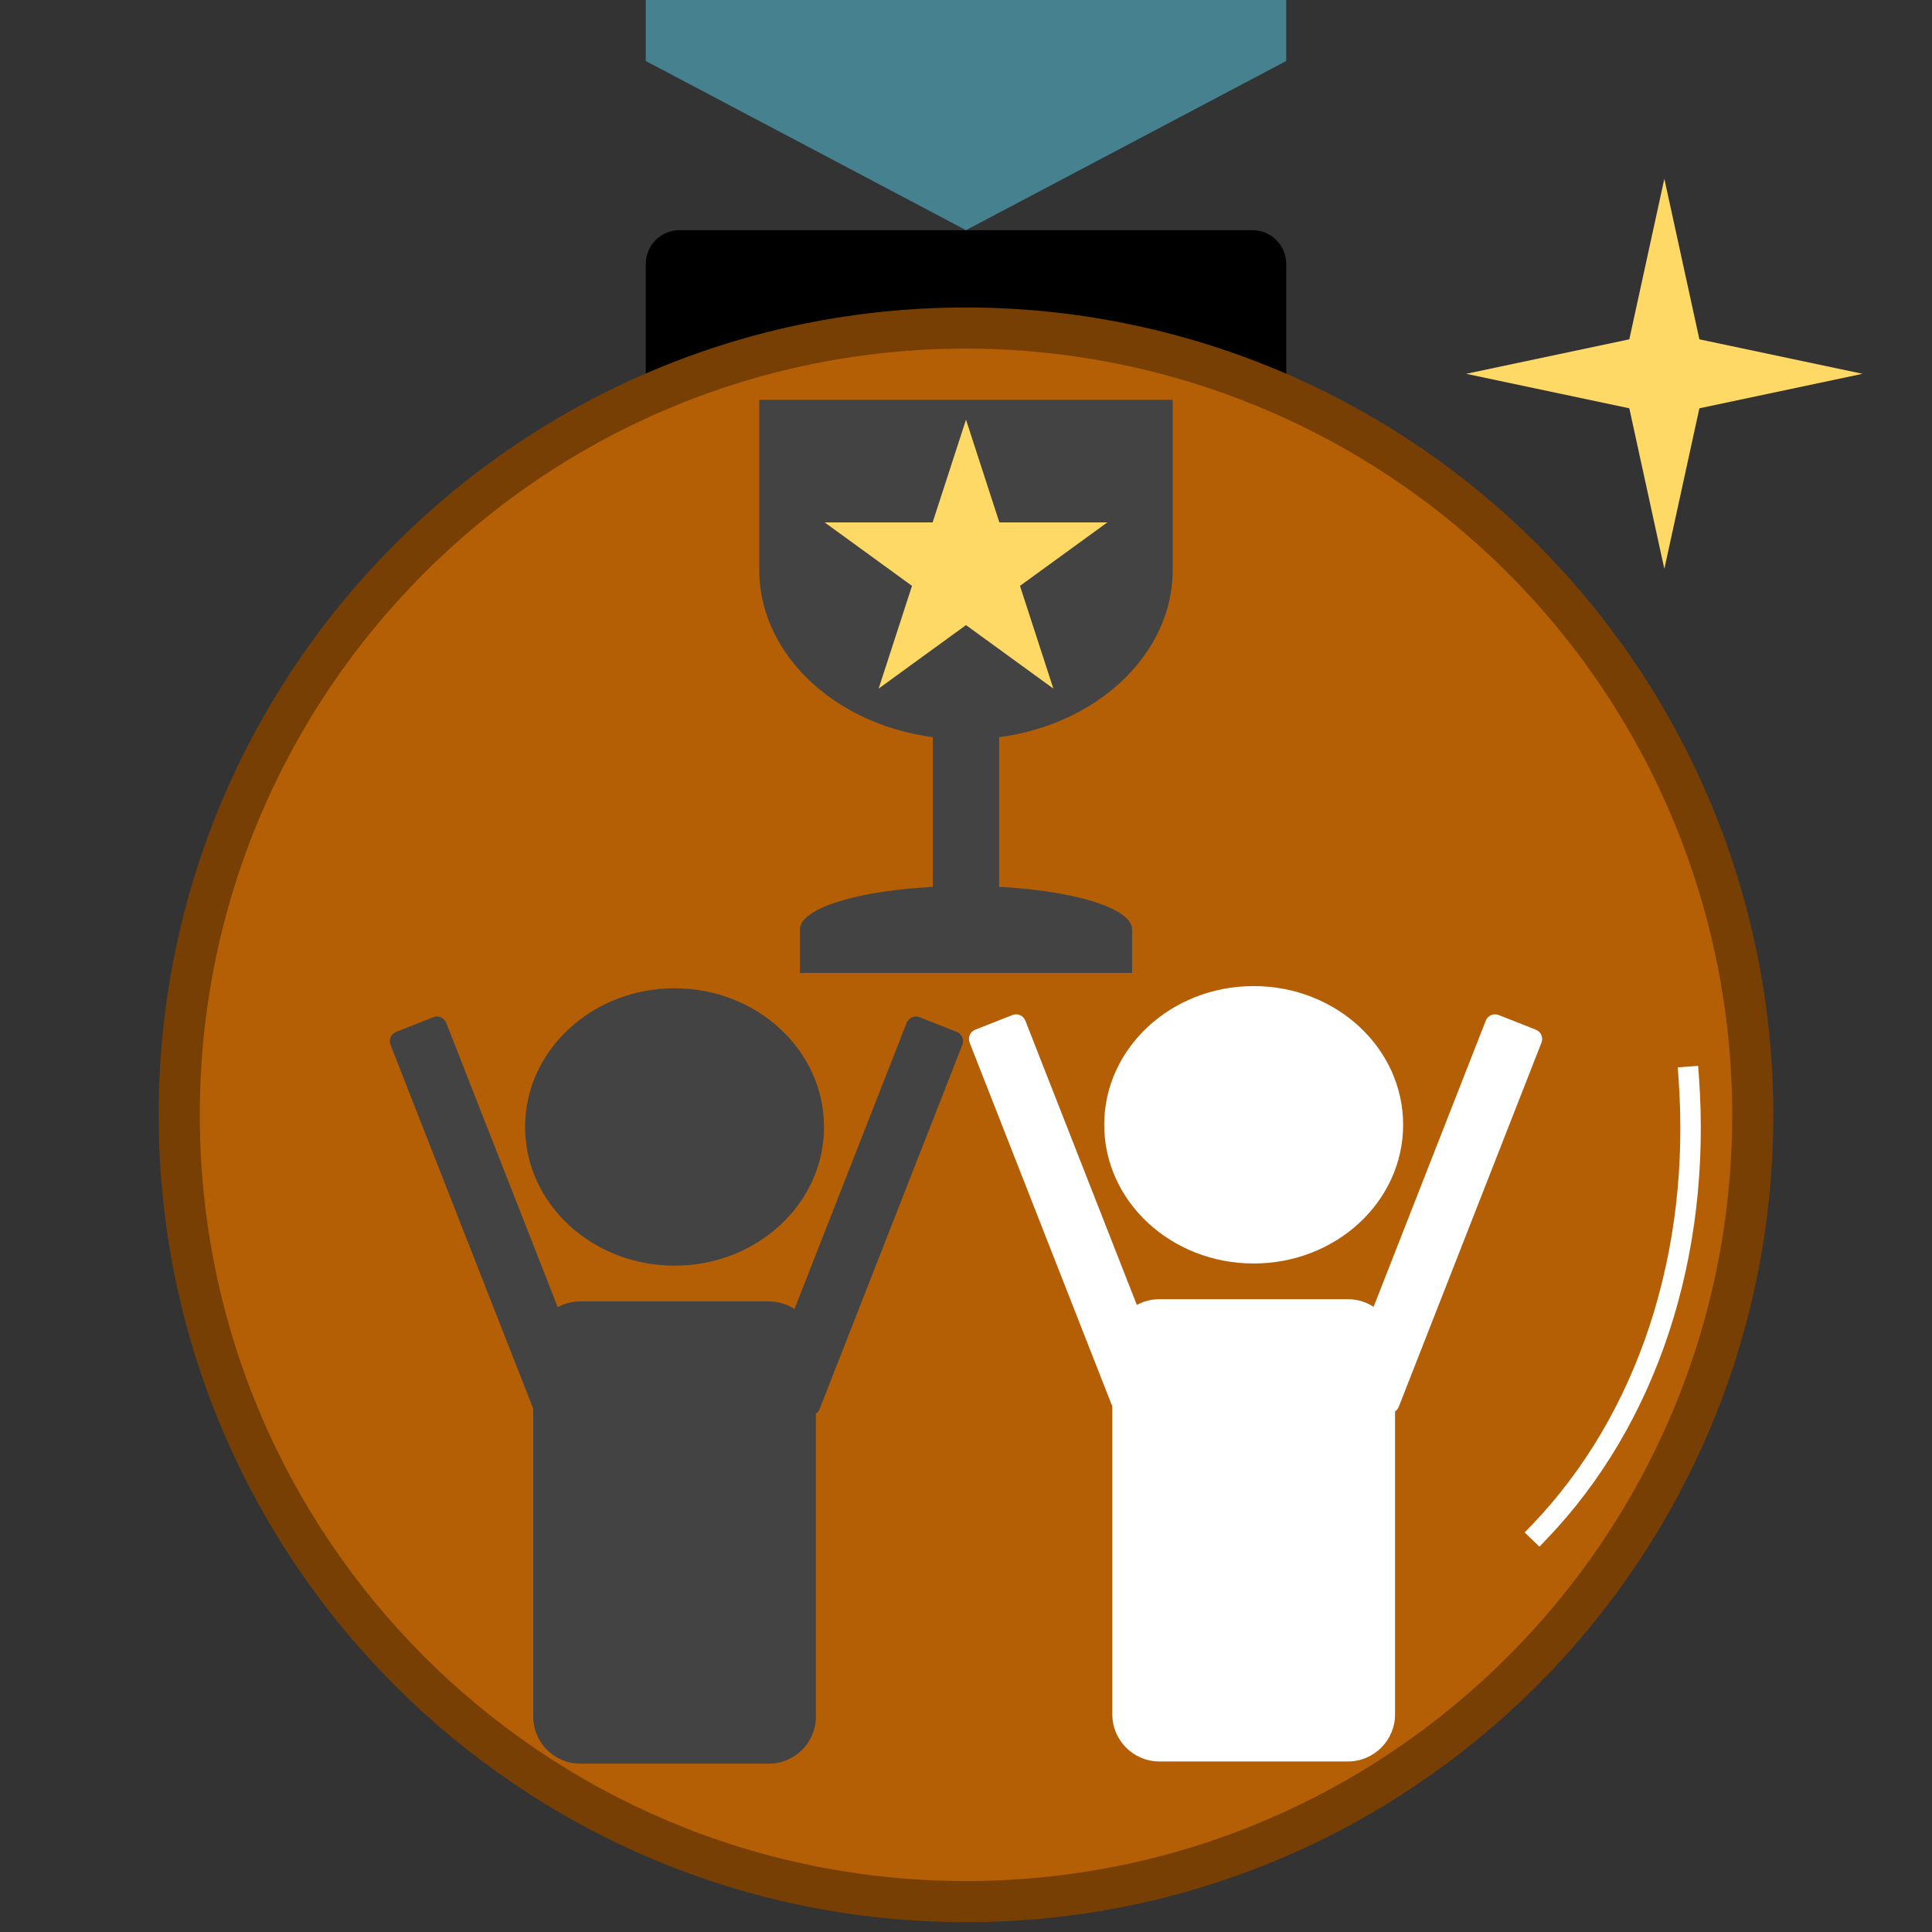 <?xml version="1.0" standalone="yes"?>

<svg version="1.1" viewBox="0.0 0.0 377.953 377.953" fill="none" stroke="none" stroke-linecap="square" stroke-miterlimit="10" xmlns="http://www.w3.org/2000/svg" xmlns:xlink="http://www.w3.org/1999/xlink"><rect x="0.0" y="0.0" width="377.953" height="377.953" fill="#333333" stroke="none"/><clipPath id="p.0"><path d="m0 0l377.953 0l0 377.953l-377.953 0l0 -377.953z" clip-rule="nonzero"></path></clipPath><g clip-path="url(#p.0)"><path fill="#000000" fill-opacity="0.0" d="m0 0l377.953 0l0 377.953l-377.953 0z" fill-rule="nonzero"></path><path fill="#000000" d="m126.332 51.647l0 0c0 -3.656 2.964 -6.62 6.62 -6.62l112.052 0c1.756 0 3.439 0.697 4.681 1.939c1.241 1.241 1.939 2.925 1.939 4.681l0 26.477c0 3.656 -2.964 6.62 -6.62 6.62l-112.052 0c-3.656 0 -6.62 -2.964 -6.62 -6.62z" fill-rule="nonzero"></path><path fill="#783f04" d="m31.039 218.09l0 0c0 -87.226 70.711 -157.937 157.937 -157.937l0 0c41.887 0 82.059 16.64 111.678 46.259c29.619 29.619 46.259 69.791 46.259 111.678l0 0c0 87.226 -70.711 157.937 -157.937 157.937l0 0c-87.226 0 -157.937 -70.711 -157.937 -157.937z" fill-rule="nonzero"></path><path fill="#b45f06" d="m39.087 218.089l0 0c0 -82.782 67.108 -149.89 149.89 -149.89l0 0c39.753 0 77.878 15.792 105.988 43.902c28.11 28.11 43.902 66.235 43.902 105.988l0 0c0 82.782 -67.108 149.89 -149.89 149.89l0 0c-82.782 0 -149.89 -67.108 -149.89 -149.89z" fill-rule="nonzero"></path><path fill="#45818e" d="m126.331 -120.445l125.291 0l0 132.378l-62.646 33.094l-62.646 -33.094z" fill-rule="nonzero"></path><path fill="#ffd966" d="m286.82 73.127l31.918 -6.745l6.854 -31.412l6.854 31.412l31.918 6.745l-31.918 6.745l-6.854 31.412l-6.854 -31.412z" fill-rule="nonzero"></path><path fill="#434343" d="m102.723 220.468l0 0c0 -14.986 13.091 -27.134 29.239 -27.134l0 0c16.148 0 29.239 12.148 29.239 27.134l0 0c0 14.986 -13.091 27.134 -29.239 27.134l0 0c-16.148 0 -29.239 -12.148 -29.239 -27.134z" fill-rule="nonzero"></path><path fill="#434343" d="m104.309 263.806l0 0c0 -5.091 4.127 -9.218 9.218 -9.218l36.873 0l0 0c2.445 0 4.79 0.971 6.518 2.7c1.729 1.729 2.7 4.074 2.7 6.518l0 71.995c0 5.091 -4.127 9.218 -9.218 9.218l-36.873 0c-5.091 0 -9.218 -4.127 -9.218 -9.218z" fill-rule="nonzero"></path><path fill="#434343" d="m84.765 198.999l0 0c1.003 -0.396 2.135 0.097 2.529 1.101l27.792 70.864c0.189 0.482 0.179 1.02 -0.028 1.495c-0.207 0.475 -0.594 0.849 -1.075 1.039l-7.265 2.865c-1.003 0.396 -2.135 -0.097 -2.529 -1.101l-27.792 -70.864c-0.394 -1.004 0.1 -2.138 1.103 -2.534z" fill-rule="nonzero"></path><path fill="#434343" d="m179.893 198.999l0 0c-1.003 -0.396 -2.135 0.098 -2.529 1.101l-27.923 71.254c-0.189 0.482 -0.179 1.02 0.028 1.495c0.207 0.475 0.594 0.849 1.076 1.039l7.265 2.865c1.003 0.396 2.135 -0.097 2.529 -1.101l27.923 -71.254c0.393 -1.004 -0.101 -2.138 -1.104 -2.534z" fill-rule="nonzero"></path><path fill="#ffffff" d="m216.015 220.039l0 0c0 -14.986 13.091 -27.134 29.239 -27.134l0 0c16.148 0 29.239 12.148 29.239 27.134l0 0c0 14.986 -13.091 27.134 -29.239 27.134l0 0c-16.149 0 -29.239 -12.148 -29.239 -27.134z" fill-rule="nonzero"></path><path fill="#ffffff" d="m217.601 263.377l0 0c0 -5.091 4.127 -9.218 9.218 -9.218l36.873 0l0 0c2.445 0 4.79 0.971 6.518 2.7c1.729 1.729 2.7 4.074 2.7 6.518l0 71.995c0 5.091 -4.127 9.218 -9.218 9.218l-36.873 0c-5.091 0 -9.218 -4.127 -9.218 -9.218z" fill-rule="nonzero"></path><path fill="#ffffff" d="m198.058 198.57l0 0c1.003 -0.396 2.135 0.097 2.529 1.101l27.792 70.864c0.189 0.482 0.179 1.02 -0.028 1.495c-0.207 0.475 -0.594 0.849 -1.075 1.039l-7.265 2.865c-1.003 0.396 -2.135 -0.097 -2.529 -1.101l-27.792 -70.864c-0.394 -1.004 0.1 -2.138 1.103 -2.534z" fill-rule="nonzero"></path><path fill="#ffffff" d="m293.186 198.57l0 0c-1.003 -0.396 -2.135 0.097 -2.529 1.101l-27.923 71.254c-0.189 0.482 -0.179 1.02 0.028 1.495c0.207 0.475 0.594 0.849 1.076 1.039l7.265 2.865c1.003 0.396 2.135 -0.098 2.529 -1.101l27.923 -71.254c0.393 -1.004 -0.101 -2.138 -1.104 -2.534z" fill-rule="nonzero"></path><path fill="#434343" d="m156.48 190.327l0 -8.502l0 0c0 -4.696 14.549 -8.502 32.497 -8.502c17.948 0 32.497 3.807 32.497 8.502l0 8.502z" fill-rule="nonzero"></path><path fill="#434343" d="m182.488 129.646l12.978 0l0 44.074l-12.978 0z" fill-rule="nonzero"></path><path fill="#434343" d="m229.419 78.214l0 33.214l0 0c0 18.344 -18.107 33.214 -40.443 33.214c-22.336 0 -40.443 -14.871 -40.443 -33.214l0 -33.214z" fill-rule="nonzero"></path><path fill="#ffd966" d="m161.326 102.195l21.123 1.449585E-4l6.527 -20.092l6.527 20.092l21.123 -1.449585E-4l-17.089 12.418l6.528 20.092l-17.089 -12.418l-17.089 12.418l6.528 -20.092z" fill-rule="nonzero"></path><path fill="#000000" fill-opacity="0.0" d="m330.354 210.657l0 0c2.541 34.705 -8.067 67.007 -29.256 89.084l-82.266 -96.108z" fill-rule="nonzero"></path><path fill="#000000" fill-opacity="0.0" d="m330.354 210.657l0 0c2.541 34.705 -8.067 67.007 -29.256 89.084" fill-rule="nonzero"></path><path stroke="#ffffff" stroke-width="4.0" stroke-linejoin="round" stroke-linecap="butt" d="m330.354 210.657l0 0c2.541 34.705 -8.067 67.007 -29.256 89.084" fill-rule="nonzero"></path></g></svg>


